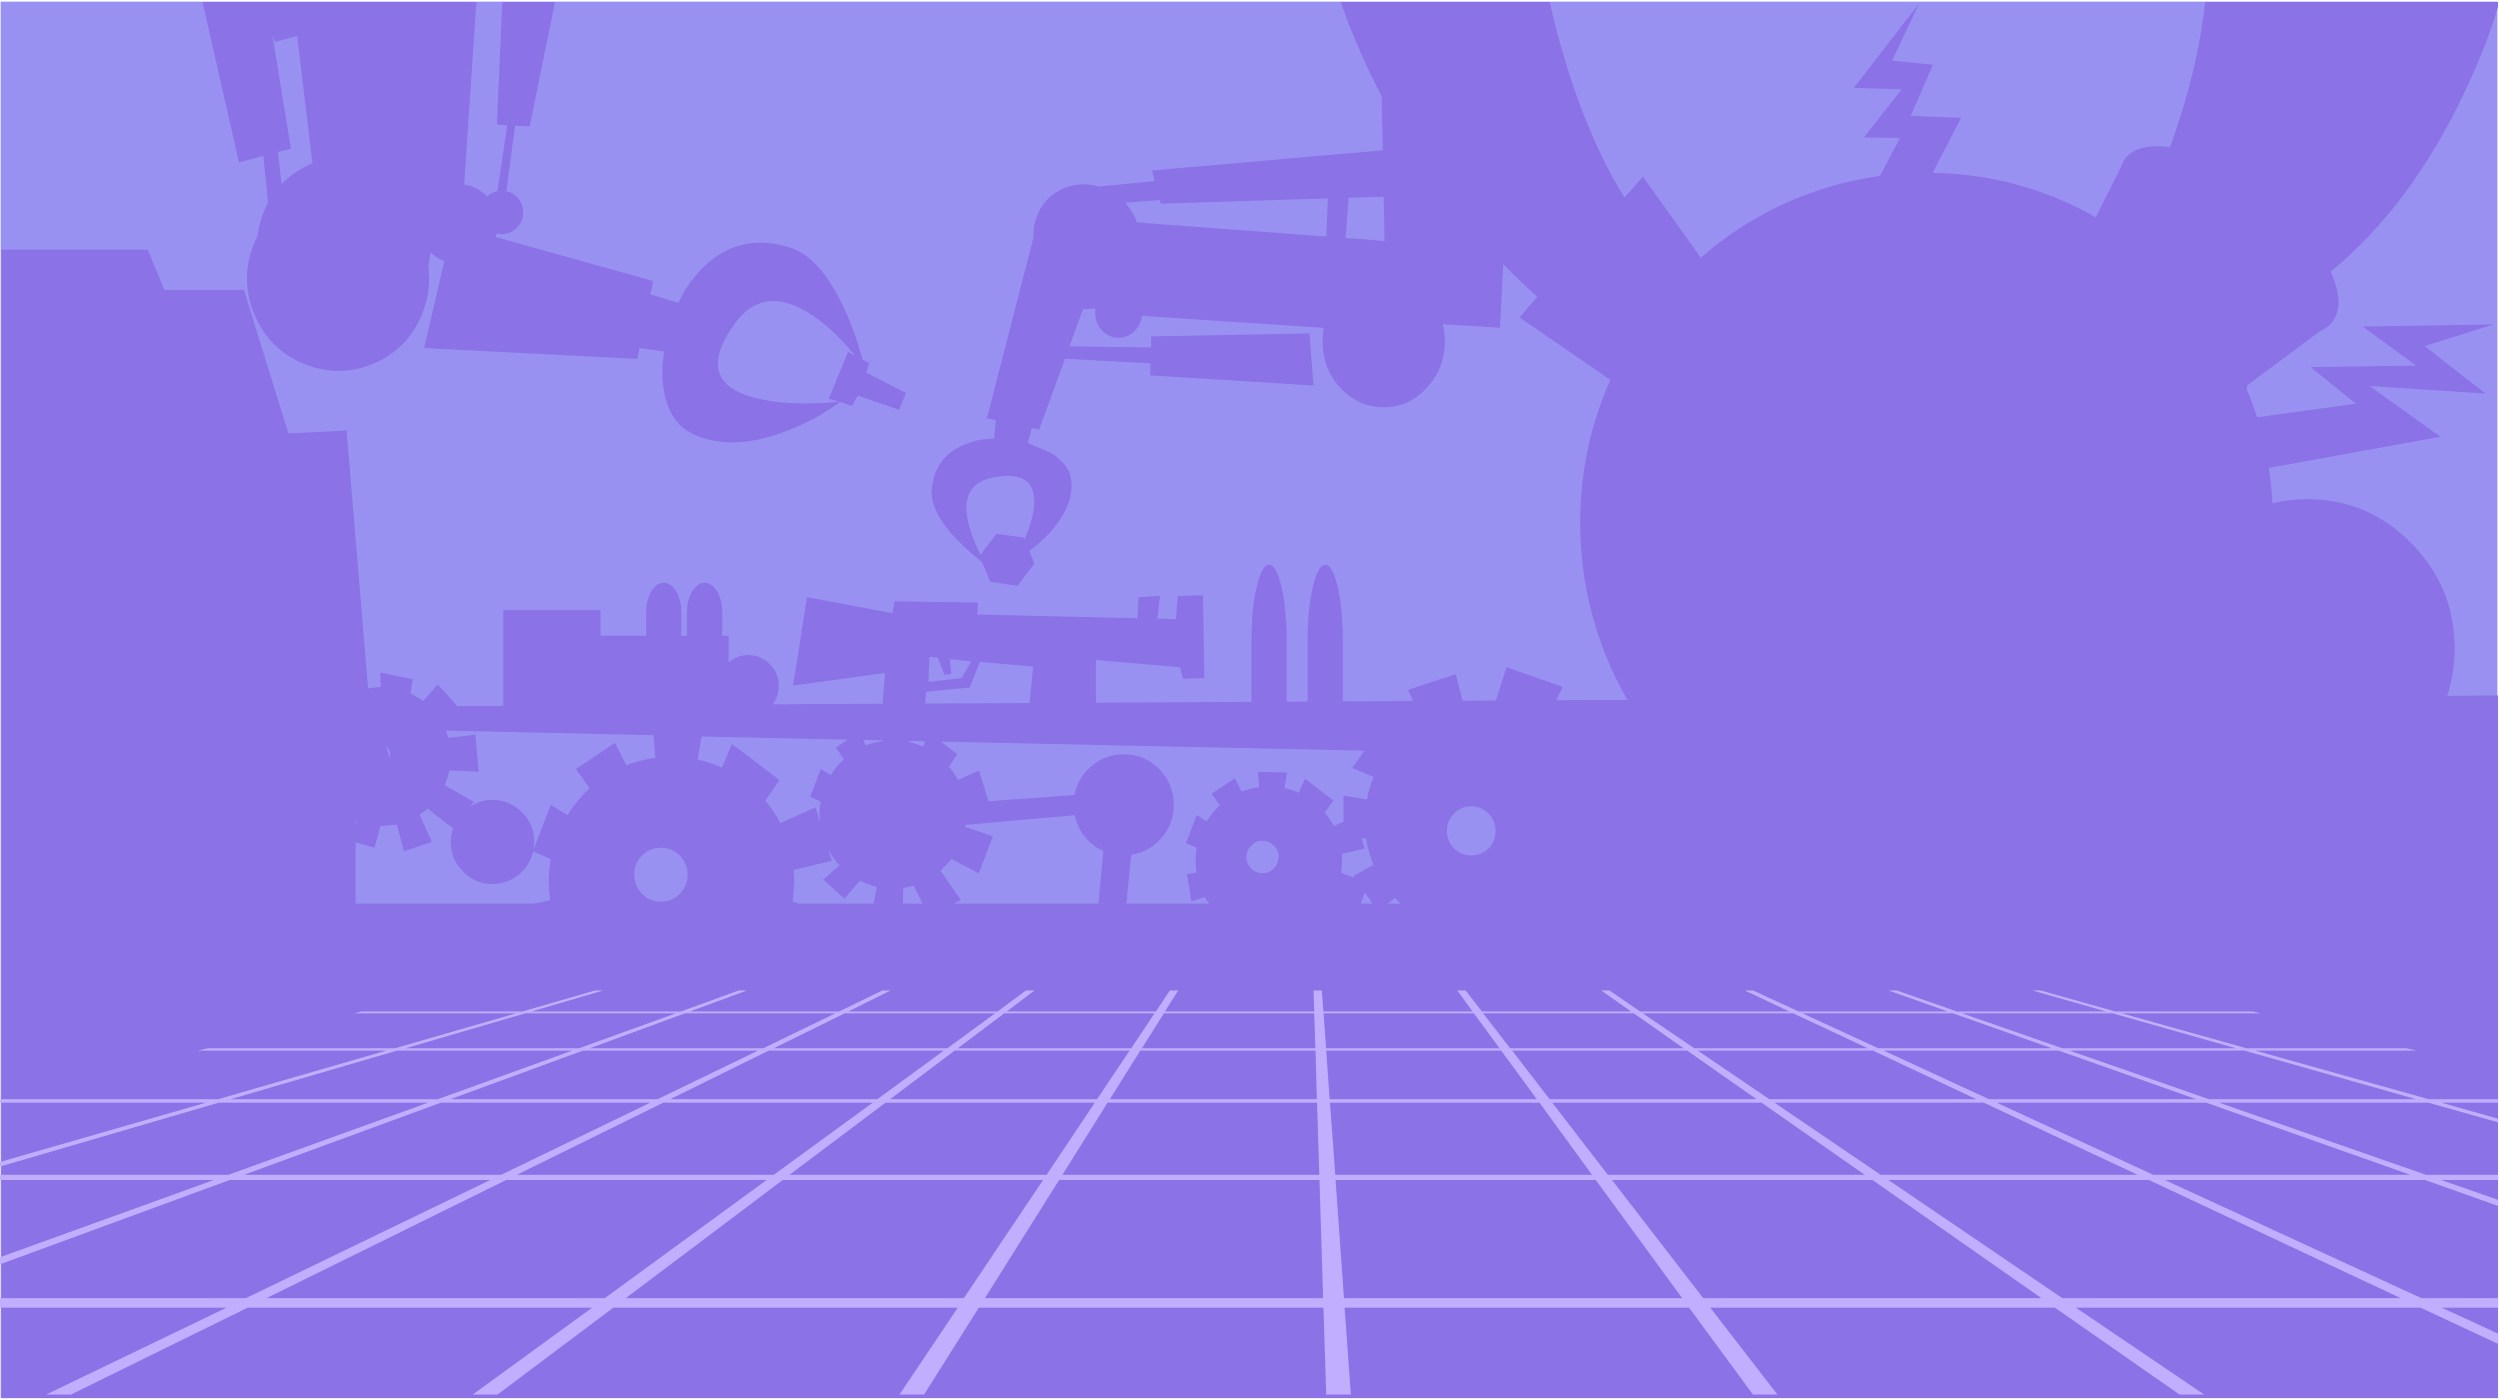 <svg width="761" height="426" viewBox="0 0 761 426" fill="none" xmlns="http://www.w3.org/2000/svg">
<path fill-rule="evenodd" clip-rule="evenodd" d="M760.2 0.5V425.5H0.2V0.5H760.2Z" fill="#9991F2"/>
<path fill-rule="evenodd" clip-rule="evenodd" d="M414.2 275.05H417.8L415.45 271.65L414.2 275.05ZM424.6 273.35L422.4 275.05H426.3L424.6 273.35ZM414.45 255.25L415.35 258.35L408.5 259.95L408.55 262.4L408.25 265.75L412.45 267.2L412 266.6L418.1 263.25C416.967 260.517 416.217 257.817 415.85 255.15L414.45 255.25ZM455.25 252.95C455.25 250.883 454.533 249.117 453.1 247.65C451.633 246.183 449.883 245.45 447.85 245.45C445.817 245.45 444.067 246.183 442.6 247.65C441.167 249.117 440.45 250.883 440.45 252.95C440.45 255.017 441.167 256.783 442.6 258.25C444.067 259.683 445.817 260.4 447.85 260.4C449.883 260.4 451.633 259.683 453.1 258.25C454.533 256.783 455.25 255.017 455.25 252.95ZM335.85 259.05C333.65 258.083 331.767 256.617 330.2 254.65C328.667 252.75 327.65 250.583 327.15 248.15L293.95 251.1L293.85 251.7L302.2 254.6L297.95 265.85L289.65 261.5L286.3 265.1L292.5 273.95L290.35 275.05H334.35L335.85 259.05ZM387.7 264.4C388.667 263.467 389.167 262.317 389.2 260.95C389.233 259.583 388.783 258.433 387.85 257.5C386.883 256.5 385.733 255.983 384.4 255.95C383.067 255.883 381.933 256.35 381 257.35C379.967 258.283 379.433 259.417 379.4 260.75C379.367 262.15 379.85 263.333 380.85 264.3C381.75 265.267 382.867 265.767 384.2 265.8C385.567 265.833 386.733 265.367 387.7 264.4ZM408.95 242.2L416.1 243.35C416.533 240.983 417.217 238.7 418.15 236.5L411.6 233.8L415.35 228.5L286.4 225.75L291.45 229.6L288.85 233.35C289.883 234.517 290.8 235.867 291.6 237.4L298 234.55L300.9 243.9L327.1 242C327.767 238.467 329.517 235.5 332.35 233.1C335.15 230.767 338.4 229.6 342.1 229.6C346.3 229.6 349.883 231.1 352.85 234.1C355.817 237.133 357.3 240.767 357.3 245C357.3 248.833 356.05 252.183 353.55 255.05C351.117 257.917 348.05 259.633 344.35 260.2L342.85 275.05H368L366.75 273.05L362.65 274.4L361.3 266.1L364.2 265.55C364 264.183 363.917 262.85 363.95 261.55C363.95 260.317 364.05 259.15 364.25 258.05L361 256.65L364.3 248.1L367.3 250.05C368.367 248.25 369.7 246.617 371.3 245.15L368.8 241.6L375.9 236.9L377.95 240.95C379.717 240.317 381.5 239.867 383.3 239.6L382.9 234.95L391.75 235.15L391 239.9C392.733 240.3 394.183 240.783 395.35 241.35L397.25 237.05L405.85 243.65L403.25 247.4C404.317 248.567 405.233 249.917 406 251.45L408.95 250.15V242.2ZM421.45 73.35L421.2 59.9L410.55 60.2L409.6 72.45L421.45 73.35ZM403.7 72L404.2 60.4L353.35 62L353.05 60.9L342.5 61.7C344.067 63.433 345.267 65.433 346.1 67.7L403.7 72ZM760.4 0.6V2.1C758.1 9.967 754.617 18.8 749.95 28.6C739.05 51.467 725.55 69.5 709.45 82.7C712.483 89.433 712.633 94.55 709.9 98.05C709 99.217 707.8 100.117 706.3 100.75L684.05 117.3L683.95 118.6C684.983 121.033 686.017 123.833 687.05 127L717.15 122.9L703.35 111.75L735.45 111.3L719.25 99.4L759.05 98.75L738.05 105.35L756.6 119.8L721.3 117.5L742.85 132.95L690.6 142.45C691.167 146.117 691.55 149.7 691.75 153.2C695.217 152.367 698.683 151.95 702.15 151.95C714.617 151.95 725.217 156.4 733.95 165.3C742.783 174.2 747.2 184.933 747.2 197.5C747.2 202.333 746.45 207.1 744.95 211.8L760.4 211.7V425.6H0.4V76H45L50.05 88.25H74.25L87.8 131.95L105.5 131.05L112.05 209.55L115.9 209.05L115.75 204.7L125.65 206.8L125 211.05L128.9 213.35L133.25 208.3L139.15 214.9L153.2 214.85V185.7H182.8V193.5H196.7V186.4C196.7 183.933 197.217 181.817 198.25 180.05C199.283 178.283 200.55 177.4 202.05 177.4C203.517 177.4 204.783 178.283 205.85 180.05C206.883 181.817 207.4 183.933 207.4 186.4V193.5H209.1V186.4C209.1 183.933 209.633 181.817 210.7 180.05C211.767 178.283 213.033 177.4 214.5 177.4C215.967 177.4 217.233 178.283 218.3 180.05C219.333 181.783 219.85 183.9 219.85 186.4V193.5H221.8V201.65C223.533 200.15 225.533 199.4 227.8 199.4C230.333 199.4 232.517 200.317 234.35 202.15C236.15 203.983 237.05 206.183 237.05 208.75C237.05 210.85 236.433 212.733 235.2 214.4L268.65 214.2L269.4 204.85L241.4 208.7L245.65 181.8L271.7 186.65L272.25 183.05L297.7 183.4L297.5 187.05L346.25 188.2L346.55 181.8L353.1 181.4L352.3 188.3L357.95 188.45L358.5 181.4L366.2 181.2L366.6 206.4L360.05 206.6L359.25 203.1L333.6 200.9V213.9L380.95 213.65V195C380.95 188.667 381.467 183.25 382.5 178.75C383.567 174.217 384.833 171.95 386.3 171.95C387.8 171.95 389.067 174.217 390.1 178.75C391.133 183.25 391.65 188.667 391.65 195V213.6L398.05 213.55V195C398.05 188.667 398.567 183.25 399.6 178.75C400.667 174.217 401.933 171.95 403.4 171.95C404.9 171.95 406.167 174.217 407.2 178.75C408.233 183.25 408.75 188.667 408.75 195V213.5L430.15 213.4L428.6 210L443.15 205.2L445.2 213.3L455.35 213.25L458.6 203.1L475.7 209.1L473.7 213.15L495.4 213.05C490.767 205.017 487.233 196.533 484.8 187.6C482.267 178.367 481 168.9 481 159.2C481 143.9 484.067 129.383 490.2 115.65L462.55 96.6L467.95 90.35C464.917 87.65 461.467 84.35 457.6 80.45L456.6 99.75L439.2 98.7C439.6 100.4 439.8 101.95 439.8 103.35C439.933 108.883 438.217 113.667 434.65 117.7C431.117 121.733 426.783 123.817 421.65 123.95C416.483 124.083 412.05 122.233 408.35 118.4C404.617 114.533 402.7 109.85 402.6 104.35C402.567 102.917 402.683 101.4 402.95 99.8L347.65 96.15C347.35 98.017 346.567 99.583 345.3 100.85C344 102.117 342.467 102.767 340.7 102.8C338.667 102.867 336.95 102.167 335.55 100.7C334.15 99.233 333.417 97.433 333.35 95.3L333.45 93.85L330.95 94.15L329.65 94.1L325.55 105.45L350.35 105.75L350.45 102.4L398.6 101.5L399.85 117.35L350.1 114.25L350.2 110.6L324.2 109.2L316.35 130.7L314.1 130.25L312.85 134.9L319.3 137.55C323.633 140.017 325.917 143.067 326.15 146.7C326.417 150.867 325.017 155.033 321.95 159.2C319.817 162.2 316.95 165.017 313.35 167.65L314.9 171.55L309.75 178.3L301.45 177.1L298.95 171.1C295.183 168.2 292.017 165.233 289.45 162.2C285.317 157.4 283.367 153.133 283.6 149.4C284.067 142.6 287.367 137.917 293.5 135.35C296.533 134.083 299.567 133.483 302.6 133.55L303.15 127.9L300.4 127.35L314.6 72.3C314.5 70.267 314.75 68.367 315.35 66.6C316.65 62.6 319.133 59.667 322.8 57.8C326.5 55.933 330.4 55.6 334.5 56.8L351.5 55.1L350.65 51.9L420.9 45.75L420.6 29.35C415.667 19.917 411.5 10.333 408.1 0.6H471.75C472.85 5.867 474.45 11.967 476.55 18.9C481.45 35.033 487.433 48.783 494.5 60.15L500.1 53.8L517.6 78.25L517.2 78.9C524.867 72.1 533.333 66.55 542.6 62.25C552.033 57.883 561.917 54.983 572.25 53.55L578.35 42L567.4 41.8L578.85 27.2L564.3 26.75L584.15 1.1L575.95 18.45L588.4 19.7L581.6 35.3L596.95 35.85L588.3 52.6C606.1 52.933 622.65 57.45 637.95 66.15L645.55 51C645.883 49.933 646.367 49 647 48.2C648.267 46.6 650.083 45.517 652.45 44.95C654.783 44.383 657.483 44.35 660.55 44.85C666.183 29.25 669.75 14.5 671.25 0.6H760.4ZM90.45 10.95L83.75 12.75L82.95 10.85L88.55 45.25L84.6 46.3L85.7 56.05C88.4 53.283 91.533 51.183 95.1 49.75L90.45 10.95ZM243.95 94C235.683 89.767 228.933 91.25 223.7 98.45C215.1 110.35 217.2 117.917 230 121.15C236.7 122.883 245.183 123.267 255.45 122.3L252.25 121.35L258.15 107.15L260.25 108.2C254.683 101.467 249.25 96.733 243.95 94ZM206.5 92.15L208.45 88.4C210.283 85.5 212.35 82.967 214.65 80.8C222.083 73.933 230.817 72.167 240.85 75.5C246.35 77.367 251.3 82.633 255.7 91.3C258.433 96.6 260.717 102.65 262.55 109.45L264.6 110.55L263.7 113.4L275.8 119.65L273.65 124.75L261.1 120.4L259.4 123.55L255.7 122.35C251.133 125.817 245.7 128.767 239.4 131.2C228.167 135.533 218.633 135.817 210.8 132.05C205.733 129.583 202.75 124.667 201.85 117.3C201.583 115.033 201.55 112.65 201.75 110.15L202.15 107L194.65 105.95L194 109.25L129.1 105.95L135.25 79.5C133.65 78.9 132.25 78 131.05 76.8L130.4 80.95C131.033 85.683 130.5 90.283 128.8 94.75C126.1 102.017 121.283 107.233 114.35 110.4C107.35 113.533 100.267 113.733 93.1 111C85.967 108.233 80.833 103.333 77.7 96.3C74.567 89.233 74.35 82.083 77.05 74.85L78.45 71.7C78.85 68.2 79.9 64.867 81.6 61.7L80.15 47.45L72.75 49.45L61.65 0.6H145L141.3 56.15C144.067 56.583 146.383 57.817 148.25 59.85C149.15 59.017 150.217 58.45 151.45 58.15L154.4 38.15L151.25 37.95L152.9 0.6H168.95L161.25 38.45L156.8 38.25L154.15 58.2C155.617 58.533 156.833 59.283 157.8 60.45C158.767 61.65 159.25 63.067 159.25 64.7C159.25 66.5 158.617 68.05 157.35 69.35C156.083 70.65 154.533 71.3 152.7 71.3L151.15 71.1L150.9 72.15L198.85 85.55L198 89.6L206.5 92.15ZM278.1 269.6L274.95 270.35L274.85 275.05H280.85L278.1 269.6ZM206.8 272.2C208.433 270.633 209.267 268.717 209.3 266.45C209.333 264.183 208.583 262.217 207.05 260.55C205.483 258.95 203.567 258.117 201.3 258.05C199.067 258.017 197.15 258.767 195.55 260.3C193.917 261.9 193.083 263.833 193.05 266.1C193.017 268.367 193.783 270.333 195.35 272C196.883 273.6 198.767 274.417 201 274.45C203.267 274.517 205.2 273.767 206.8 272.2ZM241.65 264.8L241.8 268.85L241.3 274.4L243.1 275.05H265.95L266.9 269.95C265.2 269.583 263.5 268.95 261.8 268.05L257.05 273.55L250.6 267.75L255.55 263.4C254.383 262.133 253.317 260.667 252.35 259H252.25L253.2 262.05L241.65 264.8ZM280.95 227.3L281.65 225.65L276.65 225.55L276.6 225.85C278.333 226.25 279.783 226.733 280.95 227.3ZM262.75 225.25L263.6 226.9C265.233 226.267 267 225.817 268.9 225.55V225.35L262.75 225.25ZM249.8 244L246.6 242.55L249.85 234.05L252.9 235.95C253.967 234.183 255.3 232.567 256.9 231.1L254.4 227.55L258.05 225.15L213.55 224.2L212.35 231.2C214.917 231.767 217.383 232.583 219.75 233.65L222.8 226.45L237.25 237.45L232.95 243.7C234.683 245.733 236.217 248.017 237.55 250.55L248.25 245.75L249.6 250.25L249.45 247.5C249.517 246.133 249.633 244.967 249.8 244ZM282.9 199.95L282.65 207.55L292.7 206.4L295.6 201.35L289.1 200.6L289.6 205.2L287.5 205.4L285.45 200.2L282.9 199.95ZM281.9 210.55L281.6 214.15L313.4 214L314.5 202.9L298.25 201.5L295.2 209.3L281.9 210.55ZM311.9 164.2C314.4 158.267 315.3 153.633 314.6 150.3C313.667 145.567 309.517 143.933 302.15 145.4C296.517 146.533 293.867 149.933 294.2 155.6C294.433 159.3 295.867 163.7 298.5 168.8L303.35 162.5L311.7 163.65L311.9 164.2ZM108.25 251L108.65 250L108.25 249.8V251ZM162.3 259.2C161.6 262.067 160.117 264.433 157.85 266.3C155.55 268.167 152.917 269.1 149.95 269.1C146.45 269.1 143.467 267.85 141 265.35C138.467 262.85 137.2 259.85 137.2 256.35C137.2 254.817 137.467 253.367 138 252L137.9 252.15L130.2 246.15L127.75 248L131.45 256.3L122.95 259.1L120.8 251L115.8 251.45L114 258.05L108.25 256.4V275.05H162.8V275L167.5 274.05C167.167 271.583 167.017 269.367 167.05 267.4C167.117 265.4 167.317 263.433 167.65 261.5L162.3 259.2ZM136.8 234.55C136.5 236.017 136.017 237.5 135.35 239L144.2 244.05L143 245.55C145.133 244.183 147.45 243.5 149.95 243.5C153.45 243.5 156.433 244.75 158.9 247.25C161.4 249.75 162.65 252.783 162.65 256.35L162.4 258.7L167.65 244.95L172.75 248.15C174.617 245.117 176.867 242.383 179.5 239.95L175.3 234.1L187.2 226.15L190.7 232.95C193.467 231.85 196.4 231.1 199.5 230.7L198.9 223.8L135.75 222.4L136.45 224.6L144.7 223.65L145.7 234.9L136.8 234.55ZM118.4 228.2L117.45 226.9L118.7 230.9C118.867 230.033 118.767 229.133 118.4 228.2Z" fill="#8B72E6"/>
<path fill-rule="evenodd" clip-rule="evenodd" d="M688 308.45H645.85L683.85 319.1H732.5L735.6 319.8H686.5L739.3 334.6H760.45V335.65H743.1L760.45 340.55V341.65L739.15 335.65H675.45L738.45 357.6H760.45V359.2H743.1L760.45 365.25V367.1L738.25 359.2H659L737.05 395.15H760.45V398.05H743.2C748.967 400.65 754.717 403.3 760.45 406V409.1L736.8 398.05H631.9L670.95 424.5H663.45L625.5 398.05H520.6L541.05 424.5H533.6L514.15 398.05H409.3L411.2 424.5H403.7L402.85 398.05H297.95L281.3 424.5H273.8L291.55 398.05H186.7L151.45 424.5H143.9L180.25 398.05H75.4L21.6 424.5H14.05L68.95 398.05H0V395.15H74.85L149.2 359.2H69.9L0 384.85V382.7L65.05 359.2H0V357.6H69.55L130.3 335.65H66.6L0 355.1V353.7L62.7 335.65H0V334.6H66.35L117.6 319.8H60.25L63.3 319.1H120.2L157.1 308.45H107.75L110.05 307.9H159L181.1 301.5H183.6L161.8 307.9H207.25L224.85 301.5H227.35L210 307.9H255.4L268.6 301.5H271.1L258.2 307.9H303.65L312.3 301.5H314.9L306.45 307.9H351.85L356.1 301.5H358.65L354.6 307.9H400.05L399.85 301.5H402.35L402.85 307.9H448.25L443.6 301.5H446.15L451.1 307.9H496.5L487.4 301.5H489.9L499.25 307.9H544.65L531.1 301.5H533.65L547.5 307.9H592.9L574.85 301.5H577.4L595.65 307.9H641.1L618.65 301.5H621.15L643.9 307.9H685.75L688 308.45ZM735.45 334.6L683.2 319.8H629.95L672.4 334.6H735.45ZM733.65 357.6L671.55 335.65H607.75L655.45 357.6H733.65ZM402.9 308.45L403.65 319.1H456.45L448.65 308.45H402.9ZM344.35 319.1L351.45 308.45H305.7L291.55 319.1H344.35ZM354.3 308.45L347.6 319.1H400.4L400.05 308.45H354.3ZM730.75 395.15L654.15 359.2H574.85L627.75 395.15H730.75ZM347.1 319.8L337.85 334.6H400.85L400.45 319.8H347.1ZM451.45 308.45L459.7 319.1H512.5L497.3 308.45H451.45ZM403.7 319.8L404.75 334.6H467.8L456.95 319.8H403.7ZM500.05 308.45L515.75 319.1H568.55L545.85 308.45H500.05ZM597.25 308.45L627.8 319.1H680.65L643.05 308.45H597.25ZM624.6 319.1L594.45 308.45H548.65L571.75 319.1H624.6ZM573.4 319.8L605.45 334.6H668.55L626.65 319.8H573.4ZM516.8 319.8L538.6 334.6H601.6L570.1 319.8H516.8ZM460.3 319.8L471.7 334.6H534.7L513.55 319.8H460.3ZM159.9 308.45L123.45 319.1H176.25L205.7 308.45H159.9ZM232.3 319.1L254.3 308.45H208.5L179.5 319.1H232.3ZM177.45 319.8L137.1 334.6H200.15L230.75 319.8H177.45ZM288.35 319.1L302.9 308.45H257.15L235.5 319.1H288.35ZM234 319.8L204 334.6H267.05L287.3 319.8H234ZM120.9 319.8L70.2 334.6H133.25L174.2 319.8H120.9ZM184.1 395.15L233.35 359.2H154.05L81.15 395.15H184.1ZM322.4 359.2L299.8 395.15H402.75L401.65 359.2H322.4ZM293.4 395.15L317.5 359.2H238.25L190.5 395.15H293.4ZM201.9 335.65C187.067 342.95 172.217 350.267 157.35 357.6H235.55L265.65 335.65H201.9ZM318.6 357.6L333.25 335.65H269.55L240.35 357.6H318.6ZM152.55 357.6L197.95 335.65H134.2L74.35 357.6H152.55ZM621.4 395.15L570 359.2H490.7L518.45 395.15H621.4ZM540.15 335.65L572.45 357.6H650.65L603.85 335.65H540.15ZM567.6 357.6L536.2 335.65H472.5L489.4 357.6H567.6ZM484.6 357.6L468.6 335.65H404.85L406.45 357.6H484.6ZM406.55 359.2L409.1 395.15H512.05L485.75 359.2H406.55ZM401.6 357.6L400.9 335.65H337.15L323.4 357.6H401.6ZM333.95 334.6L343.85 319.8H290.6L270.95 334.6H333.95Z" fill="#C2AEFF"/>
</svg>
